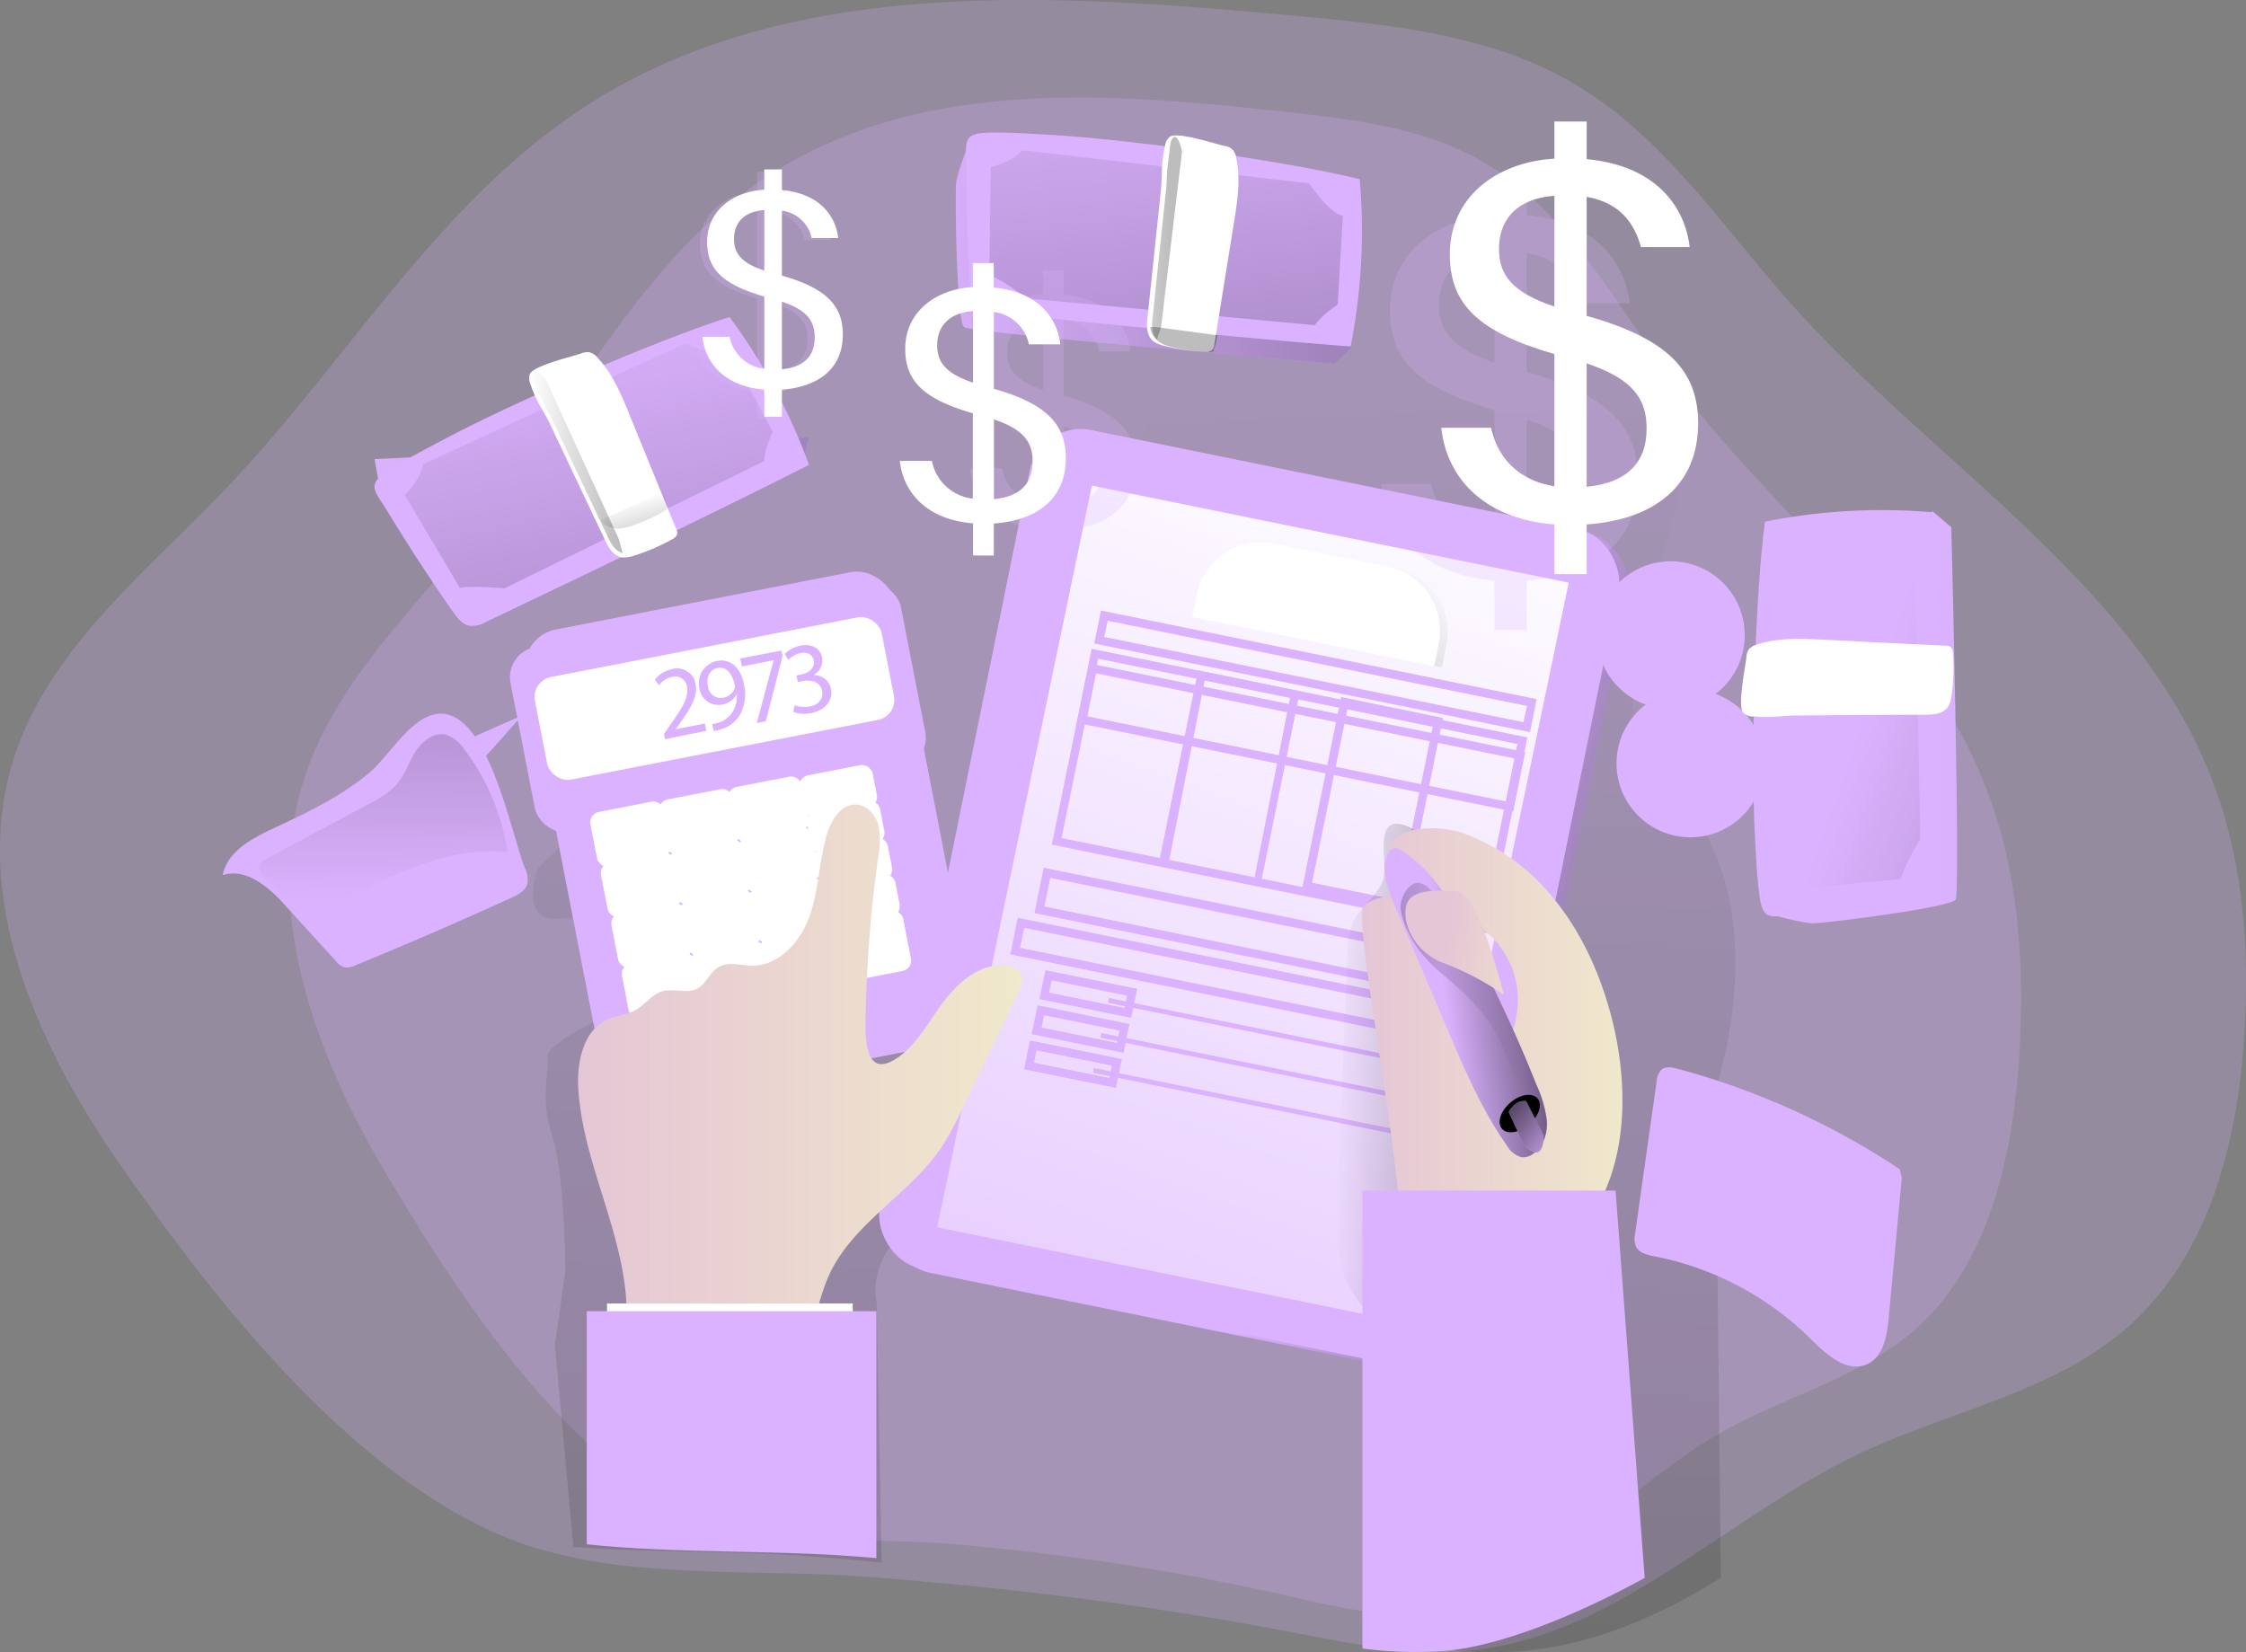 <svg xmlns="http://www.w3.org/2000/svg" xmlns:xlink="http://www.w3.org/1999/xlink" width="429.488" height="315.966" viewBox="0 0 429.488 315.966"><rect x="0" y="0" width="429.488" height="315.966" fill="#808080" stroke="none"/><defs><style>.a,.b{fill:#dbb2ff;}.a,.ac{opacity:0.24;isolation:isolate;}.aa,.ab,.c,.d,.i,.k,.r,.s,.t,.u,.v,.w,.x,.y,.z{opacity:0.26;}.c{fill:url(#a);}.d{fill:url(#b);}.e{fill:url(#c);}.f{fill:url(#d);}.g{fill:url(#e);}.h{fill:#fff;}.i{fill:url(#f);}.j{fill:url(#g);}.k{fill:url(#h);}.l{fill:url(#i);}.m{fill:url(#j);}.n{fill:url(#k);}.o{fill:url(#l);}.p{fill:url(#m);}.q{fill:url(#n);}.r{fill:url(#o);}.s{fill:url(#p);}.t{fill:url(#q);}.u{fill:url(#r);}.v{fill:url(#s);}.w{fill:url(#t);}.x{fill:url(#u);}.y{fill:url(#v);}.z{fill:url(#w);}.aa{fill:url(#x);}.ab{fill:url(#y);}</style><linearGradient id="a" y1="0.5" x2="1" y2="0.5" gradientUnits="objectBoundingBox"><stop offset="0" stop-color="#010101" stop-opacity="0"/><stop offset="0.95" stop-color="#010101"/></linearGradient><linearGradient id="b" x1="0.51" y1="-0.013" x2="0.462" y2="2.094" xlink:href="#a"/><linearGradient id="c" x1="0.65" y1="0.519" x2="1.998" y2="0.692" xlink:href="#a"/><linearGradient id="d" x1="1.04" y1="-0.088" x2="0.123" y2="1.198" xlink:href="#a"/><linearGradient id="e" x1="0.171" y1="1.684" x2="0.694" y2="-0.2" gradientUnits="objectBoundingBox"><stop offset="0" stop-color="#fff" stop-opacity="0"/><stop offset="0.95" stop-color="#fff"/></linearGradient><linearGradient id="f" x1="0" y1="0.5" x2="1" y2="0.5" xlink:href="#a"/><linearGradient id="g" x1="0.001" y1="0.5" x2="1.001" y2="0.5" gradientUnits="objectBoundingBox"><stop offset="0" stop-color="#e5c6d6"/><stop offset="0.42" stop-color="#ead4d0"/><stop offset="1" stop-color="#f0e9cb"/></linearGradient><linearGradient id="h" x1="0.315" y1="-0.1" x2="0.884" y2="1.715" xlink:href="#a"/><linearGradient id="i" x1="0" y1="0.5" x2="1" y2="0.5" xlink:href="#g"/><linearGradient id="j" x1="0.388" y1="0.518" x2="1.485" y2="0.259" xlink:href="#a"/><linearGradient id="k" x1="0.872" y1="0.426" x2="-3.031" y2="1.334" xlink:href="#a"/><linearGradient id="l" x1="-12.142" y1="52.589" x2="-9.339" y2="50.544" xlink:href="#a"/><linearGradient id="m" x1="0.412" y1="0.456" x2="1.571" y2="0.618" xlink:href="#g"/><linearGradient id="n" x1="1.032" y1="1.218" x2="-0.37" y2="-0.833" xlink:href="#a"/><linearGradient id="o" x1="0.503" y1="0.953" x2="0.483" y2="-0.619" xlink:href="#a"/><linearGradient id="p" x1="0.379" y1="0.238" x2="1.002" y2="1.382" xlink:href="#a"/><linearGradient id="q" x1="0" y1="0.5" x2="1" y2="0.5" xlink:href="#a"/><linearGradient id="r" x1="-0.109" y1="0.561" x2="0.985" y2="0.561" xlink:href="#a"/><linearGradient id="s" x1="0.199" y1="-0.688" x2="0.791" y2="1.854" xlink:href="#a"/><linearGradient id="t" x1="0.563" y1="-3.496" x2="1.178" y2="-1.849" xlink:href="#a"/><linearGradient id="u" x1="-2.277" y1="0.193" x2="0.785" y2="0.193" xlink:href="#a"/><linearGradient id="v" x1="0.914" y1="-0.498" x2="3.216" y2="-0.498" xlink:href="#a"/><linearGradient id="w" x1="2.159" y1="-1.271" x2="3.584" y2="-0.036" xlink:href="#a"/><linearGradient id="x" x1="14.738" y1="-5.359" x2="16.855" y2="-4.749" xlink:href="#a"/><linearGradient id="y" x1="1.818" y1="-39.311" x2="2.269" y2="-39.311" xlink:href="#a"/></defs><g transform="translate(0.008 0.003)"><path class="a" d="M431.813,214.334c-1.434,20.526-7.045,42.347-23.555,55.965-14.056,11.605-33.5,15.221-50.207,23.179-15.186,7.263-28.854,18.347-43.407,26.645-1.544.9-3.122,1.753-4.7,2.582-8.724,4.524-17.861,7.808-27.942,8.5a69.739,69.739,0,0,1-12.9-.387c-.683-.079-1.35-.158-2.042-.284-5.214-.671-10.377-1.705-15.549-2.684a706.061,706.061,0,0,0-72.294-10.026c-2.59-.26-5.214-.466-7.812-.679-1.105-.1-2.185-.174-3.282-.253-12.461-.908-25.715-.521-38.64-1.453q-2.388-.15-4.8-.387a102,102,0,0,1-17.894-3.158c-33.747-9.434-63.276-48.221-81.381-74.21C9.09,214.168-3.506,185.123,6,158.534c7.239-20.155,25.631-34.626,40.682-50.526,23.623-24.963,41-56.052,70.936-74.115,38.041-23.005,87.143-19.7,132.238-15.537,18.088,1.658,36.81,3.513,52.409,12.2C320.3,40.579,331.6,58.184,345.049,73.295c27.09,30.41,65.883,53.51,80.47,90.671C431.813,179.96,432.969,197.352,431.813,214.334Z" transform="translate(-2.73 -15.38)"/><path class="a" d="M388.883,267.884c-1.1,18.856-5.426,38.87-18.157,51.36-10.844,10.649-25.8,13.971-38.7,21.271-11.731,6.671-22.253,16.845-33.476,24.45-1.185.835-2.419,1.616-3.612,2.37-6.732,4.157-13.779,7.183-21.551,7.8a45,45,0,0,1-9.949-.35c-.532-.072-1.04-.144-1.572-.26-4.031-.62-8.006-1.571-11.989-2.469a465.1,465.1,0,0,0-55.744-9.2c-2-.234-4.031-.422-6.031-.611-.847-.1-1.677-.171-2.532-.242-9.6-.826-19.826-.476-29.791-1.329q-1.854-.135-3.7-.35a67.943,67.943,0,0,1-13.8-2.918c-26.01-8.656-48.827-44.249-62.767-68.079-12.578-21.55-22.293-48.235-14.948-72.64,5.579-18.515,19.761-31.777,31.371-46.35,18.205-22.906,31.621-51.414,54.7-68.007,29.348-21.11,67.185-18.075,101.959-14.259,13.94,1.526,28.38,3.232,40.409,11.2,13.908,9.2,22.615,25.375,32.984,39.22C342.87,166.4,372.774,187.6,384.062,221.7,388.883,236.34,389.778,252.305,388.883,267.884Z" transform="translate(-2.73 -66.674)"/><path class="b" d="M90.82,128.31s1,6.68,2.07,8.75,13.71,22.35,15.55,22.58,64.17-30.87,64.17-30.87l1.27-4.61Z" transform="translate(-19.187 -40.51)"/><path class="c" d="M90.82,128.31s1,6.68,2.07,8.75,13.71,22.35,15.55,22.58,64.17-30.87,64.17-30.87l1.27-4.61Z" transform="translate(-19.187 -40.51)"/><path class="b" d="M64,218.85s4.84-8.75,6.68-11.29,31.79-15.43,31.79-15.43-11.29,13.13-13.36,14.05S64,218.85,64,218.85Z" transform="translate(-2.73 -55.254)"/><path class="d" d="M372.47,304.34c-1.83,7.36-.92,17.51-.92,17.51l.89,79.54c-1.83,1.14-3.7,2.22-5.57,3.27-10.34,5.73-21.17,9.89-33.12,10.77a80.414,80.414,0,0,1-17.67-.81h0v-67a14.67,14.67,0,0,0-11.42-14.32c-21.89-5-67.92-15.26-71.75-14.91-5.07.46-13.39,12-18.46,18.43S211,348.56,211,348.56l.95,49.92c-3.07-.33-6.18-.59-9.26-.86-1.31-.13-2.59-.22-3.89-.32-14.77-1.15-30.48-.66-45.8-1.84l-3.53-38.59,2-14.2s-.1-18.07-2.42-25.43-.92-10.61-.92-15.68,43.8-21.18,43.8-21.18L188.62,267s-34.57,9.23-40.1,8.32-2.29-9.69-2.29-9.69l52.54-49.75,11.06,39.6s-4.16,18,1.37,26.74,12.9,2.29,15.19-.45,10.08-7.27,10.08-7.27l26.35-93.65s72.8-3.24,86.08-3.73,16.21,9.72,16.66,11.56-7.82,27.66-9.68,42.38,6,18,6,18C381.24,267.45,374.34,296.94,372.47,304.34Z" transform="translate(-43.372 -99.64)"/><rect class="b" width="114.89" height="163.61" rx="9.91" transform="translate(200.68 81.104) rotate(11.5)"/><rect class="e" width="114.89" height="163.61" rx="9.91" transform="translate(200.68 81.104) rotate(11.5)"/><rect class="b" width="114.89" height="163.61" rx="9.91" transform="translate(198.884 80.259) rotate(11.5)"/><path class="b" d="M12.57,0H34.7A12.54,12.54,0,0,1,47.24,12.54v4.31H0v-4.3A12.54,12.54,0,0,1,12.57,0Z" transform="translate(232.777 101.706) rotate(11.5)"/><path class="f" d="M12.57,0H34.7A12.54,12.54,0,0,1,47.24,12.54v4.31H0v-4.3A12.54,12.54,0,0,1,12.57,0Z" transform="translate(232.777 101.706) rotate(11.5)"/><path class="g" d="M316.6,303.55l-91.19-18.54,29.57-141.84,91.19,18.55Z" transform="translate(-46.198 -50.298)"/><path class="h" d="M12.54,0H34.67A12.54,12.54,0,0,1,47.21,12.54v4.35H0V12.54A12.54,12.54,0,0,1,12.54,0Z" transform="translate(231.344 101.441) rotate(11.5)"/><path class="b" d="M343.57,189l-83.32-16.95,1.28-6.3,83.32,16.94Zm-81.42-18.2,80.16,16.3L343,184l-80.16-16.3Z" transform="translate(-51.012 -48.991)"/><path class="b" d="M334.45,233.82l-83.32-16.94,7.62-37.45,83.32,16.94ZM253,215.62l80.16,16.3,7-34.29L260,181.32Z" transform="translate(-50.008 -55.35)"/><path class="b" d="M339.76,207.74,256.44,190.8l2.31-11.37,83.32,16.94Zm-81.42-18.2,80.16,16.3,1.67-8.21L260,181.32Z" transform="translate(-50.414 -52.547)"/><path class="b" d="M287.65,223.53l-19.48-4,7.47-36.71,19.48,4Zm-17.58-4.14,16.32,3.32,6.83-34.63-16.32-3.32Z" transform="translate(-46.546 -54.624)"/><path class="b" d="M320.42,230.19l-19.49-4,7.47-36.71,19.48,4ZM302.84,225l16.32,3.32L326,194.74l-16.32-3.32Z" transform="translate(-51.954 -56.185)"/><path class="b" d="M328.41,254.86l-82.3-16.74,1.76-8.67,82.31,16.73Zm-80.4-18L327.16,253l1.12-5.52-79.15-16.09Z" transform="translate(-48.304 -63.504)"/><path class="b" d="M329.19,266.62l-88.05-17.91,1.42-7,88.05,17.91ZM243,247.46l84.89,17.26.78-3.82-84.89-17.27Z" transform="translate(-47.948 -66.193)"/><path class="b" d="M257.53,261,240,257.39l1.13-5.52,17.56,3.57Zm-15.67-4.83,14.41,2.93.48-2.36-14.4-2.93Z" transform="translate(-41.236 -66.331)"/><rect class="b" width="61.12" height="0.92" transform="translate(212.049 190.858) rotate(11.5)"/><path class="b" d="M255.79,269.51l-17.57-3.57,1.13-5.52L256.91,264Zm-15.67-4.83,14.41,2.94.48-2.37-14.4-2.93Z" transform="translate(-40.948 -68.168)"/><rect class="b" width="61.12" height="0.92" transform="translate(210.616 197.556) rotate(11.5)"/><path class="b" d="M254.05,278.07l-17.57-3.57,1.13-5.52,17.56,3.57Zm-15.67-4.83,14.41,2.93.48-2.36-14.4-2.93Z" transform="translate(-40.665 -70.012)"/><rect class="b" width="61.12" height="0.92" transform="translate(209.183 204.254) rotate(11.5)"/><path class="i" d="M317.4,243.33c-.73,3.52-4.42,5.61-5.95,8.86a15.87,15.87,0,0,0-1.07,6.09L308.43,304c-.23,5.23-.43,10.61,1.31,15.55s5.89,9.39,11.1,9.87a7.65,7.65,0,0,0,4.67-1c3.07-1.89,3.76-6,4.1-9.55,2.19-23.11,1.95-46.38,1.22-69.58A21.729,21.729,0,0,0,330,243c-1.14-3.28-5.12-8.28-8.57-9.39C315.38,231.62,318,240.21,317.4,243.33Z" transform="translate(-52.764 -75.771)"/><rect class="b" width="72.04" height="92.03" rx="7.31" transform="translate(99.102 121.772) rotate(-11)"/><rect class="b" width="76.06" height="36.08" rx="5.87" transform="translate(96.498 124.868) rotate(-11)"/><rect class="h" width="67.56" height="19.99" rx="3.9" transform="translate(101.545 130.207) rotate(-11)"/><rect class="h" width="14.35" height="10.68" rx="2.02" transform="translate(112.511 155.658) rotate(-11)"/><rect class="h" width="14.35" height="10.68" rx="2.02" transform="translate(125.684 153.271) rotate(-11)"/><rect class="h" width="14.35" height="10.68" rx="2.02" transform="translate(138.856 150.876) rotate(-11)"/><rect class="h" width="14.35" height="10.68" rx="2.02" transform="translate(114.526 165.315) rotate(-11)"/><rect class="h" width="14.35" height="10.68" rx="2.02" transform="translate(127.699 162.928) rotate(-11)"/><rect class="h" width="14.35" height="10.68" rx="2.02" transform="translate(140.871 160.541) rotate(-11)"/><rect class="h" width="14.35" height="10.68" rx="2.02" transform="translate(116.532 174.981) rotate(-11)"/><rect class="h" width="14.35" height="10.68" rx="2.02" transform="translate(129.714 172.593) rotate(-11)"/><rect class="h" width="14.35" height="10.68" rx="2.02" transform="translate(142.885 170.199) rotate(-11)"/><rect class="h" width="14.35" height="10.68" rx="2.02" transform="translate(118.546 184.638) rotate(-11)"/><rect class="h" width="14.35" height="10.68" rx="2.02" transform="translate(131.72 182.251) rotate(-11)"/><rect class="h" width="14.35" height="10.68" rx="2.02" transform="translate(144.9 179.864) rotate(-11)"/><rect class="h" width="14.25" height="8.22" rx="2.02" transform="translate(152.5 148.658) rotate(-11)"/><rect class="h" width="14.25" height="8.26" rx="2.02" transform="translate(153.915 155.47) rotate(-11)"/><rect class="h" width="14.25" height="8.26" rx="2.02" transform="translate(155.381 162.485) rotate(-11)"/><rect class="h" width="14.25" height="8.26" rx="2.02" transform="translate(156.84 169.516) rotate(-11)"/><rect class="h" width="14.25" height="11.79" rx="2.02" transform="translate(158.33 176.447) rotate(-11)"/><path class="j" d="M322.71,240.82c.44,2.55,2.69,4.29,4.85,5.48,5.51,3,11.92,4.7,16.13,9.63A17.19,17.19,0,0,1,346,274c-.47.95-1.16,1.93-2.17,2a3.49,3.49,0,0,1-2.31-1,35.15,35.15,0,0,1-12.14-19.48c-.5-2.19-.85-4.54-2.22-6.26-2.21-2.78-6.49-2.73-9-.49s8.42,53.2,7.12,69.94c-.13,1.64-.28,3.42.53,4.86a5.85,5.85,0,0,0,1.48,1.65c4.48,3.64,10.77,3.52,15.74,1.19s8.9-6.53,12.62-10.74a57.652,57.652,0,0,0,6.93-9.1c5.69-9.83,6-22.56,3.45-34.14-2.05-9.19-5.87-18.12-11.78-25.25a39.29,39.29,0,0,0-17.51-12.42C332.4,233.35,321.37,232.9,322.71,240.82Z" transform="translate(-57.32 -75.545)"/><rect class="h" width="39.12" height="7.72" transform="translate(266.799 239.014)"/><path class="b" d="M366.87,327.32l5.57,74.07c-10.34,5.73-26.74,13.16-38.69,14a77.392,77.392,0,0,1-15.29-.49V327.32Z" transform="translate(-57.943 -99.64)"/><circle class="b" cx="14.13" cy="14.13" r="14.13" transform="translate(309.109 131.861)"/><circle class="b" cx="14.13" cy="14.13" r="14.13" transform="translate(305.37 107.334)"/><path class="b" d="M158.69,95.89a113.41,113.41,0,0,1,15.19,28.27c-16.23,8.29-45.25,22.16-61.69,30a5.27,5.27,0,0,1-3.29.77c-1.3-.27-2.19-1.43-3-2.52q-6.58-9.41-12.6-19.3c-2.48-4.05-4.14-5.08.07-7.81,3.2-2.08,6.65-3.85,10-5.64C117,112.38,144,100.57,158.69,95.89Z" transform="translate(-19.183 -35.265)"/><path class="k" d="M97.27,130.6s3.11-3,3.47-5.88l50.19-23.14s6.21,2.88,8.72,1.92l8,15S166,122,166,124.13l-49.71,24.34s-5.62-.6-8.48-.12Z" transform="translate(-19.882 -35.937)"/><path class="h" d="M152.29,138.06a1.8,1.8,0,0,1-.95.95,38.671,38.671,0,0,1-7.43,3.18,5.48,5.48,0,0,1-2.2.29,1,1,0,0,1-.32-.09c-1.48-.4-2.36-2-3-3.44q-5.265-11.055-10.48-22.1c-.29-.62-.85-1.6-1.44-2.68l-.16-.26a22.681,22.681,0,0,1-2-4.32.6.6,0,0,1-.1-.3.61.61,0,0,1-.09-.26,2.41,2.41,0,0,1,0-1.63c.75-1.61,8.08-3.31,9.75-3.9a3.28,3.28,0,0,1,1.57-.26,2.89,2.89,0,0,1,1.61,1.05c2.84,3,4.48,6.9,6.05,10.73q4.47,11,9,22a1.82,1.82,0,0,1,.19,1.04Z" transform="translate(-22.802 -35.888)"/><path class="b" d="M70.84,214.25c-4.09,1.91-8.68,4.43-9.54,8.87,4.56-1.49,9,2.41,12.16,6L83,239.59a3.41,3.41,0,0,0,1.48,1.13,3.49,3.49,0,0,0,2.22-.37q15-6.15,29.79-12.9c1.28-.58,2.71-1.33,3.08-2.7a4.81,4.81,0,0,0-.49-3c-2.89-7.4-7.62-33.13-18.28-29.09-4.32,1.65-8,7.93-11.44,10.86C83.8,208.17,77.32,211.23,70.84,214.25Z" transform="translate(-18.73 -55.752)"/><path class="b" d="M441.65,305.45a144.78,144.78,0,0,0-42.47-19.21c-1-.28-2.27-.51-3.1.18a3.48,3.48,0,0,0-.91,2.25q-2.06,14.49-4.1,29a4.36,4.36,0,0,0,.14,2.56c.62,1.26,2.21,1.62,3.58,1.89a58.38,58.38,0,0,1,29.82,15.77c3,3,7,6.6,10.83,4.84,3.06-1.4,3.77-5.34,4.09-8.69l2.52-26.9" transform="translate(-78.389 -81.852)"/><path class="l" d="M216.49,281.37c3.14-4.49,8-9,13.33-7.85A3.23,3.23,0,0,1,232,274.8c.71,1.14.13,2.61-.45,3.82l-10.69,22.2a59,59,0,0,1-3.82,7.09c-6.09,9.16-17.1,14.65-21.64,24.66-2.85,6.3-3.18,14.34-8.76,18.42-3,2.22-7,2.68-10.79,2.75a66.877,66.877,0,0,1-9.38-.52,12.81,12.81,0,0,1-5.09-1.48,10,10,0,0,1-4.09-6.5,52.759,52.759,0,0,1-.67-7.86c-.91-13.83-8.31-26.62-9.17-40.46-.32-5.14,1-11.29,5.69-13.32,1.65-.7,3.53-.79,5.1-1.64,1.93-1,3.26-3.12,5.37-3.7s4.6.53,6.57-.49c1.75-.9,2.43-3.16,4.14-4.14,1.87-1.08,4.21-.27,6.36-.25,5.27.06,9.4-4.75,11.09-9.73s1.73-10.39,3.24-15.43c.83-2.74,2.73-5.77,5.58-5.64,2.07.09,3.71,1.94,4.25,3.94a15.35,15.35,0,0,1-.05,6.15,259.648,259.648,0,0,0-2.41,31.27c-.06,3.84.12,10.58,5.44,7.48C211.63,289.17,214,284.92,216.49,281.37Z" transform="translate(-36.876 -88.71)"/><rect class="h" width="46.99" height="8.73" transform="translate(116.072 249.27)"/><path class="b" d="M202.66,350.39v47.23c-1.31-.13-2.59-.22-3.89-.32-16.6-1.28-34.41-.53-51.49-2.33V350.39Z" transform="translate(-35.087 -99.64)"/><path class="b" d="M323.46,231.15a2,2,0,0,0-1.11-.39,1.79,1.79,0,0,0-1.35,1.12c-1.46,2.82-.23,6.23,1,9.16l10.35,24.31c3.28,7.71,6.6,15.48,11.42,22.32a4.57,4.57,0,0,0,2.75,2.21,3.18,3.18,0,0,0,2.22-.61c2-1.33,2.82-3.95,2.66-6.35a22.789,22.789,0,0,0-2-6.89,247.094,247.094,0,0,0-10.25-22.54C335,245.46,331.59,236.1,323.46,231.15Z" transform="translate(-55.61 -68.586)"/><path class="m" d="M323.46,231.15a2,2,0,0,0-1.11-.39,1.79,1.79,0,0,0-1.35,1.12c-1.46,2.82-.23,6.23,1,9.16l10.35,24.31c3.28,7.71,6.6,15.48,11.42,22.32a4.57,4.57,0,0,0,2.75,2.21,3.18,3.18,0,0,0,2.22-.61c2-1.33,2.82-3.95,2.66-6.35a22.789,22.789,0,0,0-2-6.89,247.094,247.094,0,0,0-10.25-22.54C335,245.46,331.59,236.1,323.46,231.15Z" transform="translate(-55.61 -68.586)"/><path class="n" d="M326.59,248.2a31.719,31.719,0,0,0,5.13,5.1c3.83,3.3,7.66,6.84,10,11.54a60.159,60.159,0,0,1,2.36,5.8c.31.81.81,1.76,1.6,1.74.79-1,.5-2.53.15-3.8a78,78,0,0,0-4.41-12.25,114,114,0,0,0-9.32-15.43,28.4,28.4,0,0,0-3.46-4.44,3.54,3.54,0,0,0-2.28-1.23c-1.92,0-3.54,3-3.36,4.92C323.3,242.88,325.07,246.12,326.59,248.2Z" transform="translate(-55.186 -66.402)"/><ellipse class="o" cx="4.47" cy="2.76" rx="4.47" ry="2.76" transform="translate(285.409 213.755) rotate(-40.42)"/><path class="p" d="M333.93,234.44s-7.53-1.15-9.6,1.39-.08,9.75,6.52,12.21a52.291,52.291,0,0,1,11.52,6.06S337.92,236,333.93,234.44Z" transform="translate(-54.809 -63.858)"/><path class="b" d="M345.52,286s1.17-2.43,3.34-2.07l3.34,6.5s.27,5.86-3.7,2Z" transform="translate(-57.031 -73.338)"/><path class="q" d="M345.52,286s1.17-2.43,3.34-2.07l3.34,6.5s.27,5.86-3.7,2Z" transform="translate(-57.031 -73.338)"/><path class="r" d="M88.61,208.63c2.27-1.2,4.6-2.45,6.19-4.46,1.42-1.82,2.12-4.1,3.37-6s3.46-3.62,5.71-3.09a6.83,6.83,0,0,1,3.59,2.86,42.91,42.91,0,0,1,8.22,19.61c-10.19-1.16-20,3.53-29.32,7.89-3.29,1.55-7,3.1-10.46,2-2.44-.78-4.4-2.77-6.17-4.55-2.8-2.79-1.67-3.35,1.53-5Z" transform="translate(-18.642 -54.571)"/><path class="s" d="M140.24,140.17l11.14-4.89a13.7,13.7,0,0,1,.9,3.05c-.12.49-7.32,4.09-9.68,3.83s-3-1.53-3-1.53Z" transform="translate(-24.674 -41.066)"/><path class="t" d="M141.39,142.39c-1.48-.4-2.36-2-3-3.44q-5.265-11.055-10.48-22.1c-.29-.62-.85-1.6-1.44-2.68l-.16-.26c-1.18-2.59-2-4.29-2-4.29h0a1.71,1.71,0,0,0-.1-.3.61.61,0,0,1-.09-.26c-.27-.59-.46-1.44,0-1.63.78-.3,2.58,1.7,2.58,1.7l14,30.67Z" transform="translate(-22.34 -36.61)"/><path class="b" d="M229.45,42s-2.59,6.25-2.78,8.56.07,26.22,1.53,27.37,70.86,7,70.86,7l3.48-3.27Z" transform="translate(-43.866 -15.38)"/><path class="u" d="M229.45,42s-2.59,6.25-2.78,8.56.07,26.22,1.53,27.37,70.86,7,70.86,7l3.48-3.27Z" transform="translate(-43.866 -15.38)"/><path class="b" d="M304.28,49.64a113.68,113.68,0,0,1-1.74,32c-18.18-1.37-50.17-4.63-68.3-6.47A5.32,5.32,0,0,1,231,74.15c-1-.9-1.12-2.36-1.2-3.68q-.75-11.53-.75-23.08c0-4.76-.89-6.5,4.13-6.64,3.81-.11,7.68.18,11.48.39C260.1,42,289.28,46,304.28,49.64Z" transform="translate(-44.282 -15.38)"/><path class="v" d="M233.77,47.31s4.21-.94,6-3.21l54.9,6.35s3.81,5.69,6.45,6.18l-1,17s-3.23,2.1-4.36,3.94L240.7,72.45s-4.49-3.43-7.19-4.51Z" transform="translate(-44.334 -15.38)"/><path class="h" d="M276.86,82.31a1.75,1.75,0,0,1-1.3.32,38.691,38.691,0,0,1-8-1.15,5.73,5.73,0,0,1-2-.89.92.92,0,0,1-.23-.26c-1.06-1.1-1-2.93-.78-4.5.84-8.11,1.71-16.21,2.55-24.32.07-.68.11-1.81.17-3V48.2a22.4,22.4,0,0,1,.55-4.73.45.45,0,0,1,.07-.3.54.54,0,0,1,.05-.27,2.46,2.46,0,0,1,.88-1.38c1.48-1,8.62,1.38,10.35,1.75a3.11,3.11,0,0,1,1.48.59,2.91,2.91,0,0,1,.83,1.73c.88,4,.23,8.23-.42,12.32q-1.89,11.67-3.77,23.42a1.75,1.75,0,0,1-.43.98Z" transform="translate(-45.095 -15.38)"/><path class="w" d="M265.48,77.84l12.06,1.62a13.689,13.689,0,0,1-.82,3.08c-.36.35-8.38-.32-10.26-1.77s-1.76-2.86-1.76-2.86Z" transform="translate(-44.744 -15.343)"/><path class="x" d="M265.31,80.33c-1.06-1.1-1-2.93-.78-4.5.84-8.11,1.71-16.21,2.55-24.32.07-.68.11-1.81.17-3V48.2c.34-2.82.56-4.68.56-4.68h0a.729.729,0,0,1,.07-.3.54.54,0,0,1,.05-.27c.08-.64.36-1.47.88-1.38.82.15,1.32,2.79,1.32,2.79l-4,33.48Z" transform="translate(-44.103 -15.38)"/><path class="b" d="M420.46,224.86s6.49,1.88,8.81,1.82,26.05-3,27-4.54-.83-71.2-.83-71.2l-3.64-3.1Z" transform="translate(-82.311 -50.109)"/><path class="y" d="M420.46,224.86s6.49,1.88,8.81,1.82,26.05-3,27-4.54-.83-71.2-.83-71.2l-3.64-3.1Z" transform="translate(-82.311 -50.109)"/><path class="b" d="M419.8,149.64a113.679,113.679,0,0,1,32-1.8c.65,18.22.93,50.37,1.11,68.6a5.34,5.34,0,0,1-.7,3.31c-.79,1.06-2.23,1.38-3.53,1.61q-11.37,2-22.86,3.28c-4.72.53-6.36,1.6-7.05-3.37-.53-3.77-.67-7.65-.88-11.45C417.1,194.39,417.81,165,419.8,149.64Z" transform="translate(-82.311 -49.877)"/><path class="z" d="M425.26,220s-1.4-4.08-3.85-5.62l.26-55.27s5.24-4.42,5.43-7.1l17-.91s2.44,3,4.4,3.9l1,55.34s-2.92,4.84-3.7,7.64Z" transform="translate(-82.311 -49.896)"/><path class="h" d="M455.3,173.29a1.79,1.79,0,0,1,.46,1.26,37.671,37.671,0,0,1-.27,8.08,5.42,5.42,0,0,1-.66,2.11.9.9,0,0,1-.22.25c-1,1.17-2.81,1.29-4.39,1.28-8.16,0-16.3.08-24.45.14-.69,0-1.82.09-3,.17h-.31a23.561,23.561,0,0,1-4.76,0,.52.52,0,0,1-.31,0,.55.55,0,0,1-.28,0,2.52,2.52,0,0,1-1.47-.72c-1.13-1.36.43-8.72.6-10.49a3.26,3.26,0,0,1,.43-1.53,2.89,2.89,0,0,1,1.63-1c3.9-1.32,8.15-1.14,12.29-.95,7.87.39,15.77.8,23.69,1.17a1.79,1.79,0,0,1,1.02.23Z" transform="translate(-82.311 -49.58)"/><path class="aa" d="M452.12,185.1l.27-12.17a13.64,13.64,0,0,1,3.15.48c.39.31.61,8.36-.62,10.39s-2.65,2.07-2.65,2.07Z" transform="translate(-82.311 -49.658)"/><path class="ab" d="M454.61,185c-1,1.17-2.81,1.29-4.39,1.28-8.16,0-16.3.08-24.45.14-.69,0-1.82.09-3,.17h-5.34a.55.55,0,0,1-.28,0c-.64,0-1.5-.19-1.47-.72.07-.84,2.64-1.62,2.64-1.62l33.72.28Z" transform="translate(-82.311 -51.144)"/><path class="b" d="M153.64,192.36l-.21-1,1.07-1.54c2.58-3.65,3.7-5.53,3.35-7.41a2.26,2.26,0,0,0-2.95-1.94,4.27,4.27,0,0,0-2.42,1.57l-.78-1.08a5.59,5.59,0,0,1,3.27-2,3.56,3.56,0,0,1,4.52,2.86c.45,2.29-.85,4.47-3,7.51l-.81,1.12h0l5.58-1.09.28,1.39Z" transform="translate(-26.478 -50.994)"/><path class="b" d="M164.19,189.05a7,7,0,0,0,1.34-.32,4.8,4.8,0,0,0,2.36-1.71,5.55,5.55,0,0,0,1-3.63h-.06a3.74,3.74,0,0,1-2.66,1.91,3.67,3.67,0,0,1-4.42-3.08,4.34,4.34,0,0,1,3.37-5.25c2.54-.5,4.52,1.25,5.14,4.43a8,8,0,0,1-1,6.25A6.26,6.26,0,0,1,166,190a7.671,7.671,0,0,1-1.52.4Zm-.8-7.26A2.44,2.44,0,0,0,166.3,184a2.85,2.85,0,0,0,2.19-1.79,1.2,1.2,0,0,0,0-.64c-.42-2.12-1.52-3.59-3.28-3.25-1.4.25-2.21,1.68-1.82,3.47Z" transform="translate(-28.013 -50.571)"/><path class="b" d="M178.87,174.49l.22,1.11L175.9,188l-1.73.34,3.22-12h0l-6.07,1.19L171,176Z" transform="translate(-29.461 -50.079)"/><path class="b" d="M183.07,184.57a5.76,5.76,0,0,0,2.91.24c2.16-.43,2.56-1.94,2.34-3-.36-1.74-2.08-2.17-3.7-1.86l-.94.19-.25-1.26.94-.19c1.22-.24,2.65-1.17,2.36-2.64-.2-1-1-1.75-2.55-1.45a4.75,4.75,0,0,0-2.32,1.31l-.68-1.14a6,6,0,0,1,3-1.59c2.45-.48,3.85.75,4.14,2.26a3.14,3.14,0,0,1-1.71,3.38h0a3.3,3.3,0,0,1,3.41,2.64c.39,2-.82,4-3.8,4.62a6.41,6.41,0,0,1-3.4-.2Z" transform="translate(-31.125 -49.708)"/><g class="ac" transform="translate(264.127 33.95)"><path class="b" d="M343.76,135.9v-9.5c-13-1.05-20.56-8.46-21.64-18.49h9.52c1.41,6.48,6.06,10.24,12.12,11.18V93.81c-14.39-4.17-20-9.39-20-19.1,0-10.55,8.44-17.55,20-18.28v-7.1h6.16v7.2c14.39,1.36,19,10.34,19.69,16.82h-9.3c-1.19-4.28-3.79-8.46-10.39-9.61V86.51c16.56,4.59,21.32,11.27,21.32,20.57,0,11.59-8,18.38-21.32,19.32v9.5Zm0-51.17V63.53c-7.79.63-10.6,5.12-10.6,10.13s2.49,8.34,10.6,11.07Zm6.16,10.86v23.6c7.47-.73,11.47-4.38,11.47-11.17C361.39,102.48,358.9,98.62,349.92,95.59Z" transform="translate(-322.12 -49.33)"/></g><path class="h" d="M346.74,135.18v-9.51c-13-1-20.55-8.45-21.63-18.48h9.52c1.4,6.48,6.05,10.24,12.11,11.18V93.09c-14.38-4.17-20-9.39-20-19.1,0-10.55,8.44-17.55,20-18.28v-7.1h6.17v7.2c14.39,1.36,19,10.34,19.69,16.82h-9.3c-1.2-4.28-3.79-8.46-10.39-9.61V85.79c16.55,4.59,21.31,11.27,21.31,20.57,0,11.59-8,18.38-21.31,19.31v9.51Zm0-51.17V62.81c-7.79.63-10.6,5.12-10.6,10.13s2.49,8.35,10.6,11.06Zm6.17,10.86v23.6c7.47-.73,11.46-4.39,11.46-11.17,0-5.54-2.48-9.4-11.46-12.43Z" transform="translate(-49.509 -25.38)"/><g class="ac" transform="translate(185.444 51.66)"><path class="b" d="M239.28,139.7v-6.14c-8.38-.68-13.27-5.47-14-11.94h6.15a9,9,0,0,0,7.82,7.22V112.51c-9.29-2.69-12.92-6.07-12.92-12.34,0-6.81,5.45-11.33,12.92-11.8V83.78h4v4.66c9.3.87,12.3,6.67,12.72,10.86h-6a7.87,7.87,0,0,0-6.71-6.21v14.7c10.69,3,13.77,7.29,13.77,13.29,0,7.49-5.17,11.87-13.77,12.48v6.14Zm0-33V93c-5,.4-6.85,3.3-6.85,6.54s1.57,5.35,6.85,7.11Zm4,7v15.2c4.83-.47,7.41-2.83,7.41-7.21-.02-3.58-1.63-6.07-7.43-8.03Z" transform="translate(-225.28 -83.78)"/></g><path class="h" d="M241.21,139.23v-6.14c-8.38-.67-13.27-5.46-14-11.94h6.14a9,9,0,0,0,7.83,7.22V112.05c-9.29-2.7-12.93-6.07-12.93-12.34,0-6.81,5.45-11.33,12.93-11.81V83.32h4V88c9.3.88,12.3,6.68,12.72,10.86h-6a7.89,7.89,0,0,0-6.71-6.2v14.7c10.69,3,13.77,7.28,13.77,13.28,0,7.49-5.17,11.88-13.77,12.48v6.14Zm0-33V92.49c-5,.41-6.85,3.31-6.85,6.54s1.64,5.4,6.85,7.15Zm4,7v15.24c4.82-.47,7.41-2.83,7.41-7.22-.02-3.6-1.62-6.1-7.43-8.05Z" transform="translate(-55.158 -33.008)"/><g class="ac" transform="translate(132.96 32.8)"><path class="b" d="M173.79,95.48V90.29c-7.09-.58-11.23-4.63-11.82-10.1h5.2a7.59,7.59,0,0,0,6.62,6.1V72.48c-7.86-2.28-10.94-5.13-10.94-10.44,0-5.76,4.61-9.59,10.94-10V48.18h3.37v3.93c7.86.74,10.4,5.65,10.76,9.19h-5.09a6.66,6.66,0,0,0-5.67-5.25V68.49c9,2.51,11.64,6.16,11.64,11.24,0,6.33-4.37,10-11.64,10.56v5.19Zm0-28V55.94c-4.26.34-5.79,2.79-5.79,5.53s1.36,4.53,5.79,6.05Zm3.37,5.93v12.9c4.08-.4,6.26-2.4,6.26-6.11,0-2.98-1.35-5.09-6.26-6.75Z" transform="translate(-161.97 -48.18)"/></g><path class="h" d="M175.42,95.08V89.89c-7.09-.57-11.23-4.62-11.82-10.1h5.2a7.6,7.6,0,0,0,6.62,6.11V72.09c-7.86-2.28-10.93-5.14-10.93-10.44,0-5.77,4.61-9.59,10.93-10V47.78h3.37v3.94c7.86.74,10.4,5.65,10.76,9.18h-5.08a6.67,6.67,0,0,0-5.68-5.24V68.09c9,2.51,11.65,6.17,11.65,11.25,0,6.33-4.38,10-11.65,10.55v5.19Zm0-27.95V55.54c-4.26.34-5.79,2.8-5.79,5.54s1.37,4.56,5.79,6.05Zm3.37,5.93V86c4.08-.39,6.27-2.39,6.27-6.1,0-3.07-1.36-5.19-6.27-6.84Z" transform="translate(-29.279 -15.38)"/></g></svg>